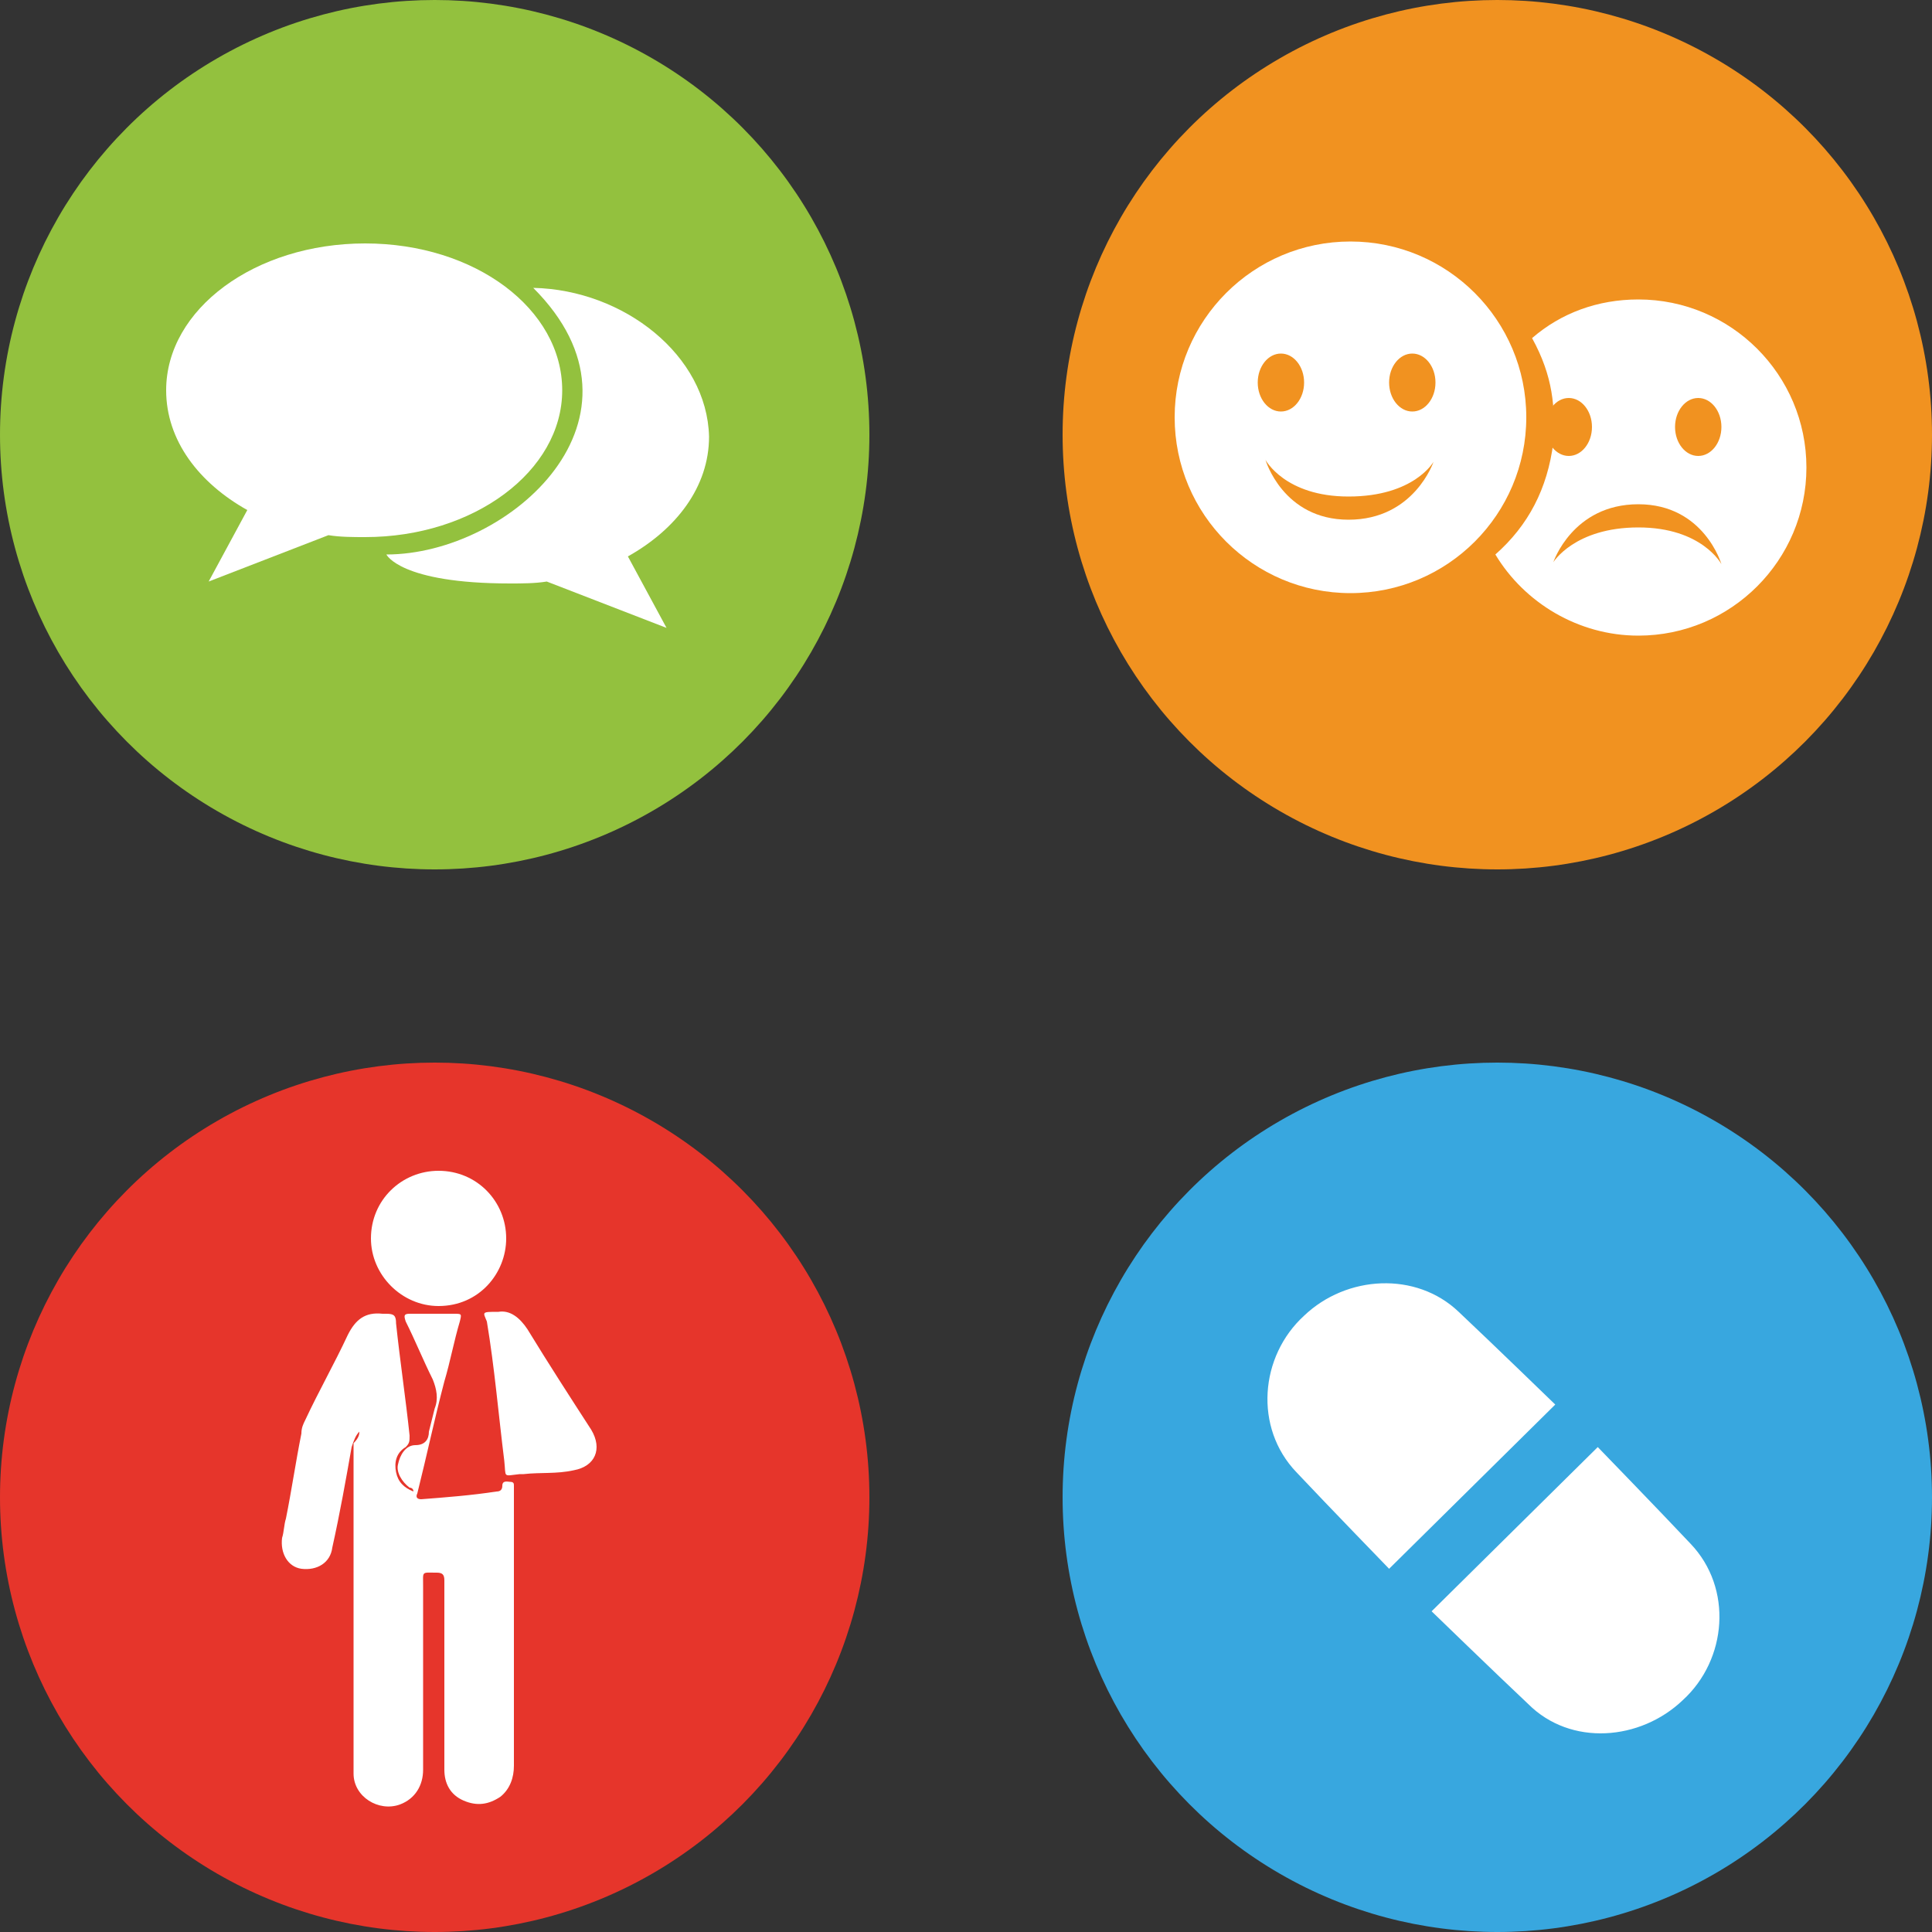 <?xml version="1.0" encoding="utf-8"?>
<!-- Generator: Adobe Illustrator 19.2.1, SVG Export Plug-In . SVG Version: 6.00 Build 0)  -->
<svg version="1.1" id="Layer_1" xmlns="http://www.w3.org/2000/svg" xmlns:xlink="http://www.w3.org/1999/xlink" x="0px" y="0px"
	 viewBox="0 0 100 100" style="enable-background:new 0 0 100 100;" xml:space="preserve">
<rect x="0" y="0" width="100" height="100" fill="#333333" stroke="none"/>
<g>
	<circle style="fill:#93C13E;" cx="22.5" cy="22.5" r="22.5"/>
	<path style="fill-rule:evenodd;clip-rule:evenodd;fill:#FFFFFF;" d="M18.9,12.6c5.7,0,10.2,3.4,10.2,7.6c0,4.2-4.6,7.6-10.2,7.6
		c-0.6,0-1.3,0-1.9-0.1c0,0-6.2,2.4-6.2,2.4s2-3.7,2-3.7c-2.5-1.4-4.2-3.6-4.2-6.2C8.6,16,13.2,12.6,18.9,12.6z"/>
	<path style="fill-rule:evenodd;clip-rule:evenodd;fill:#FFFFFF;" d="M27.6,14.9c6.7,6.7-1.2,13.8-7.6,13.8c0,0,0.7,1.5,6.4,1.5
		c0.6,0,1.3,0,1.9-0.1c0,0,6.2,2.4,6.2,2.4s-2-3.7-2-3.7c2.5-1.4,4.2-3.6,4.2-6.2C36.6,18.4,32.3,15,27.6,14.9z"/>
</g>
<g>
	<circle style="fill:#38A7DF;" cx="77.5" cy="77.5" r="22.5"/>
	<path style="fill-rule:evenodd;clip-rule:evenodd;fill:#FFFFFF;" d="M82.7,74.9c0,0,3.2,3.3,4.8,5c2.2,2.3,1.9,6-0.4,8.1
		c-2.2,2.1-5.8,2.4-8,0.2c-1.7-1.6-5-4.8-5-4.8L82.7,74.9z"/>
	<path style="fill-rule:evenodd;clip-rule:evenodd;fill:#FFFFFF;" d="M71.9,81.2c0,0-3.2-3.3-4.8-5c-2.2-2.3-1.9-6,0.4-8.1
		c2.2-2.1,5.8-2.3,8-0.2c1.7,1.6,5,4.8,5,4.8L71.9,81.2z"/>
</g>
<g>
	<circle style="fill:#F19220;" cx="77.5" cy="22.5" r="22.5"/>
	<g>
		<g>
			<path style="fill-rule:evenodd;clip-rule:evenodd;fill:#FFFFFF;" d="M84.8,15.5c-2.1,0-4,0.7-5.5,2c1.1,2,1.2,3.6,1.1,5.4
				c-0.3,2.4-1.3,4.3-3,5.8c1.5,2.5,4.3,4.2,7.4,4.2c4.8,0,8.7-3.9,8.7-8.7C93.5,19.4,89.6,15.5,84.8,15.5z M84.8,27.3
				c-3.3,0-4.4,1.8-4.4,1.8s1-3,4.4-3c3.4,0,4.3,3.1,4.3,3.1S88.1,27.3,84.8,27.3z"/>
		</g>
	</g>
	<g>
		<g>
			<circle style="fill-rule:evenodd;clip-rule:evenodd;fill:#FFFFFF;" cx="69.9" cy="21.6" r="9.1"/>
		</g>
	</g>
	<g>
		<g>
			<path style="fill-rule:evenodd;clip-rule:evenodd;fill:#F19220;" d="M69.8,25.7c-3.3,0-4.3-1.9-4.3-1.9s0.9,3.1,4.3,3.1
				c3.4,0,4.4-3,4.4-3S73.2,25.7,69.8,25.7z"/>
		</g>
	</g>
	<ellipse style="fill-rule:evenodd;clip-rule:evenodd;fill:#F19220;" cx="66.3" cy="19.8" rx="1.2" ry="1.5"/>
	<ellipse style="fill-rule:evenodd;clip-rule:evenodd;fill:#F19220;" cx="73.1" cy="19.8" rx="1.2" ry="1.5"/>
	<ellipse style="fill-rule:evenodd;clip-rule:evenodd;fill:#F19220;" cx="81.2" cy="22.1" rx="1.2" ry="1.5"/>
	<ellipse style="fill-rule:evenodd;clip-rule:evenodd;fill:#F19220;" cx="87.9" cy="22.1" rx="1.2" ry="1.5"/>
</g>
<g>
	<circle style="fill:#E6352B;" cx="22.5" cy="77.5" r="22.5"/>
	<g id="nwNYGv.tif">
		<g>
			<path style="fill:#FFFFFF;" d="M18.6,74.1c-0.2,0.2-0.3,0.5-0.4,0.8c-0.3,1.7-0.6,3.4-1,5.2c-0.1,0.8-0.8,1.2-1.6,1.1
				c-0.7-0.1-1.1-0.8-1-1.6c0.1-0.3,0.1-0.7,0.2-1c0.3-1.5,0.5-2.9,0.8-4.4c0-0.3,0.1-0.5,0.2-0.7c0.7-1.5,1.5-2.9,2.2-4.4
				c0.4-0.8,0.9-1.2,1.8-1.1c0.1,0,0.1,0,0.2,0c0.4,0,0.5,0.1,0.5,0.5c0.2,1.9,0.5,3.9,0.7,5.8c0,0.3,0,0.4-0.2,0.6
				c-0.5,0.3-0.6,0.8-0.5,1.3c0.1,0.5,0.4,0.8,0.9,1c0-0.2-0.2-0.2-0.2-0.2c-0.4-0.3-0.7-0.8-0.6-1.2c0.1-0.5,0.4-1,0.9-1
				c0.5,0,0.7-0.3,0.7-0.7c0.1-0.4,0.2-0.8,0.3-1.2c0.2-0.5,0.1-1-0.1-1.5c-0.5-1-0.9-2-1.4-3c-0.1-0.3-0.1-0.4,0.2-0.4
				c0.8,0,1.6,0,2.3,0c0.4,0,0.4,0,0.3,0.4c-0.3,1-0.5,2.1-0.8,3.1c-0.5,1.9-0.9,3.8-1.4,5.8c-0.1,0.2,0,0.3,0.2,0.3
				c1.3-0.1,2.6-0.2,3.9-0.4c0.2,0,0.3-0.1,0.3-0.3c0-0.3,0.3-0.2,0.4-0.2c0.2,0,0.2,0.1,0.2,0.2c0,0.1,0,0.2,0,0.2
				c0,4.8,0,9.5,0,14.3c0,0.6-0.2,1.2-0.7,1.6c-0.6,0.4-1.2,0.5-1.9,0.2c-0.7-0.3-1-0.9-1-1.6c0-2.5,0-5,0-7.5c0-0.8,0-1.6,0-2.3
				c0-0.3-0.1-0.4-0.4-0.4c-0.8,0-0.7-0.1-0.7,0.7c0,3.2,0,6.3,0,9.5c0,0.8-0.4,1.5-1.2,1.8c-1.1,0.4-2.4-0.4-2.4-1.6
				c0-0.1,0-0.3,0-0.4c0-5.6,0-11.1,0-16.7C18.6,74.4,18.6,74.2,18.6,74.1z"/>
			<path style="fill:#FFFFFF;" d="M26.2,64.1c0,1.8-1.4,3.5-3.5,3.5c-1.9,0-3.5-1.6-3.5-3.5c0-2,1.6-3.5,3.5-3.5
				C24.7,60.6,26.2,62.2,26.2,64.1z"/>
			<path style="fill:#FFFFFF;" d="M25.8,67.9c0.6-0.1,1.1,0.3,1.5,0.9c1.1,1.8,2.2,3.5,3.3,5.2c0.6,1,0.2,1.9-0.9,2.1
				c-0.9,0.2-1.7,0.1-2.6,0.2c-0.1,0-0.1,0-0.2,0c-0.9,0.1-0.7,0.2-0.8-0.7c-0.3-2.4-0.5-4.8-0.9-7.2C25,67.9,24.9,67.9,25.8,67.9z"
				/>
		</g>
	</g>
</g>
</svg>
